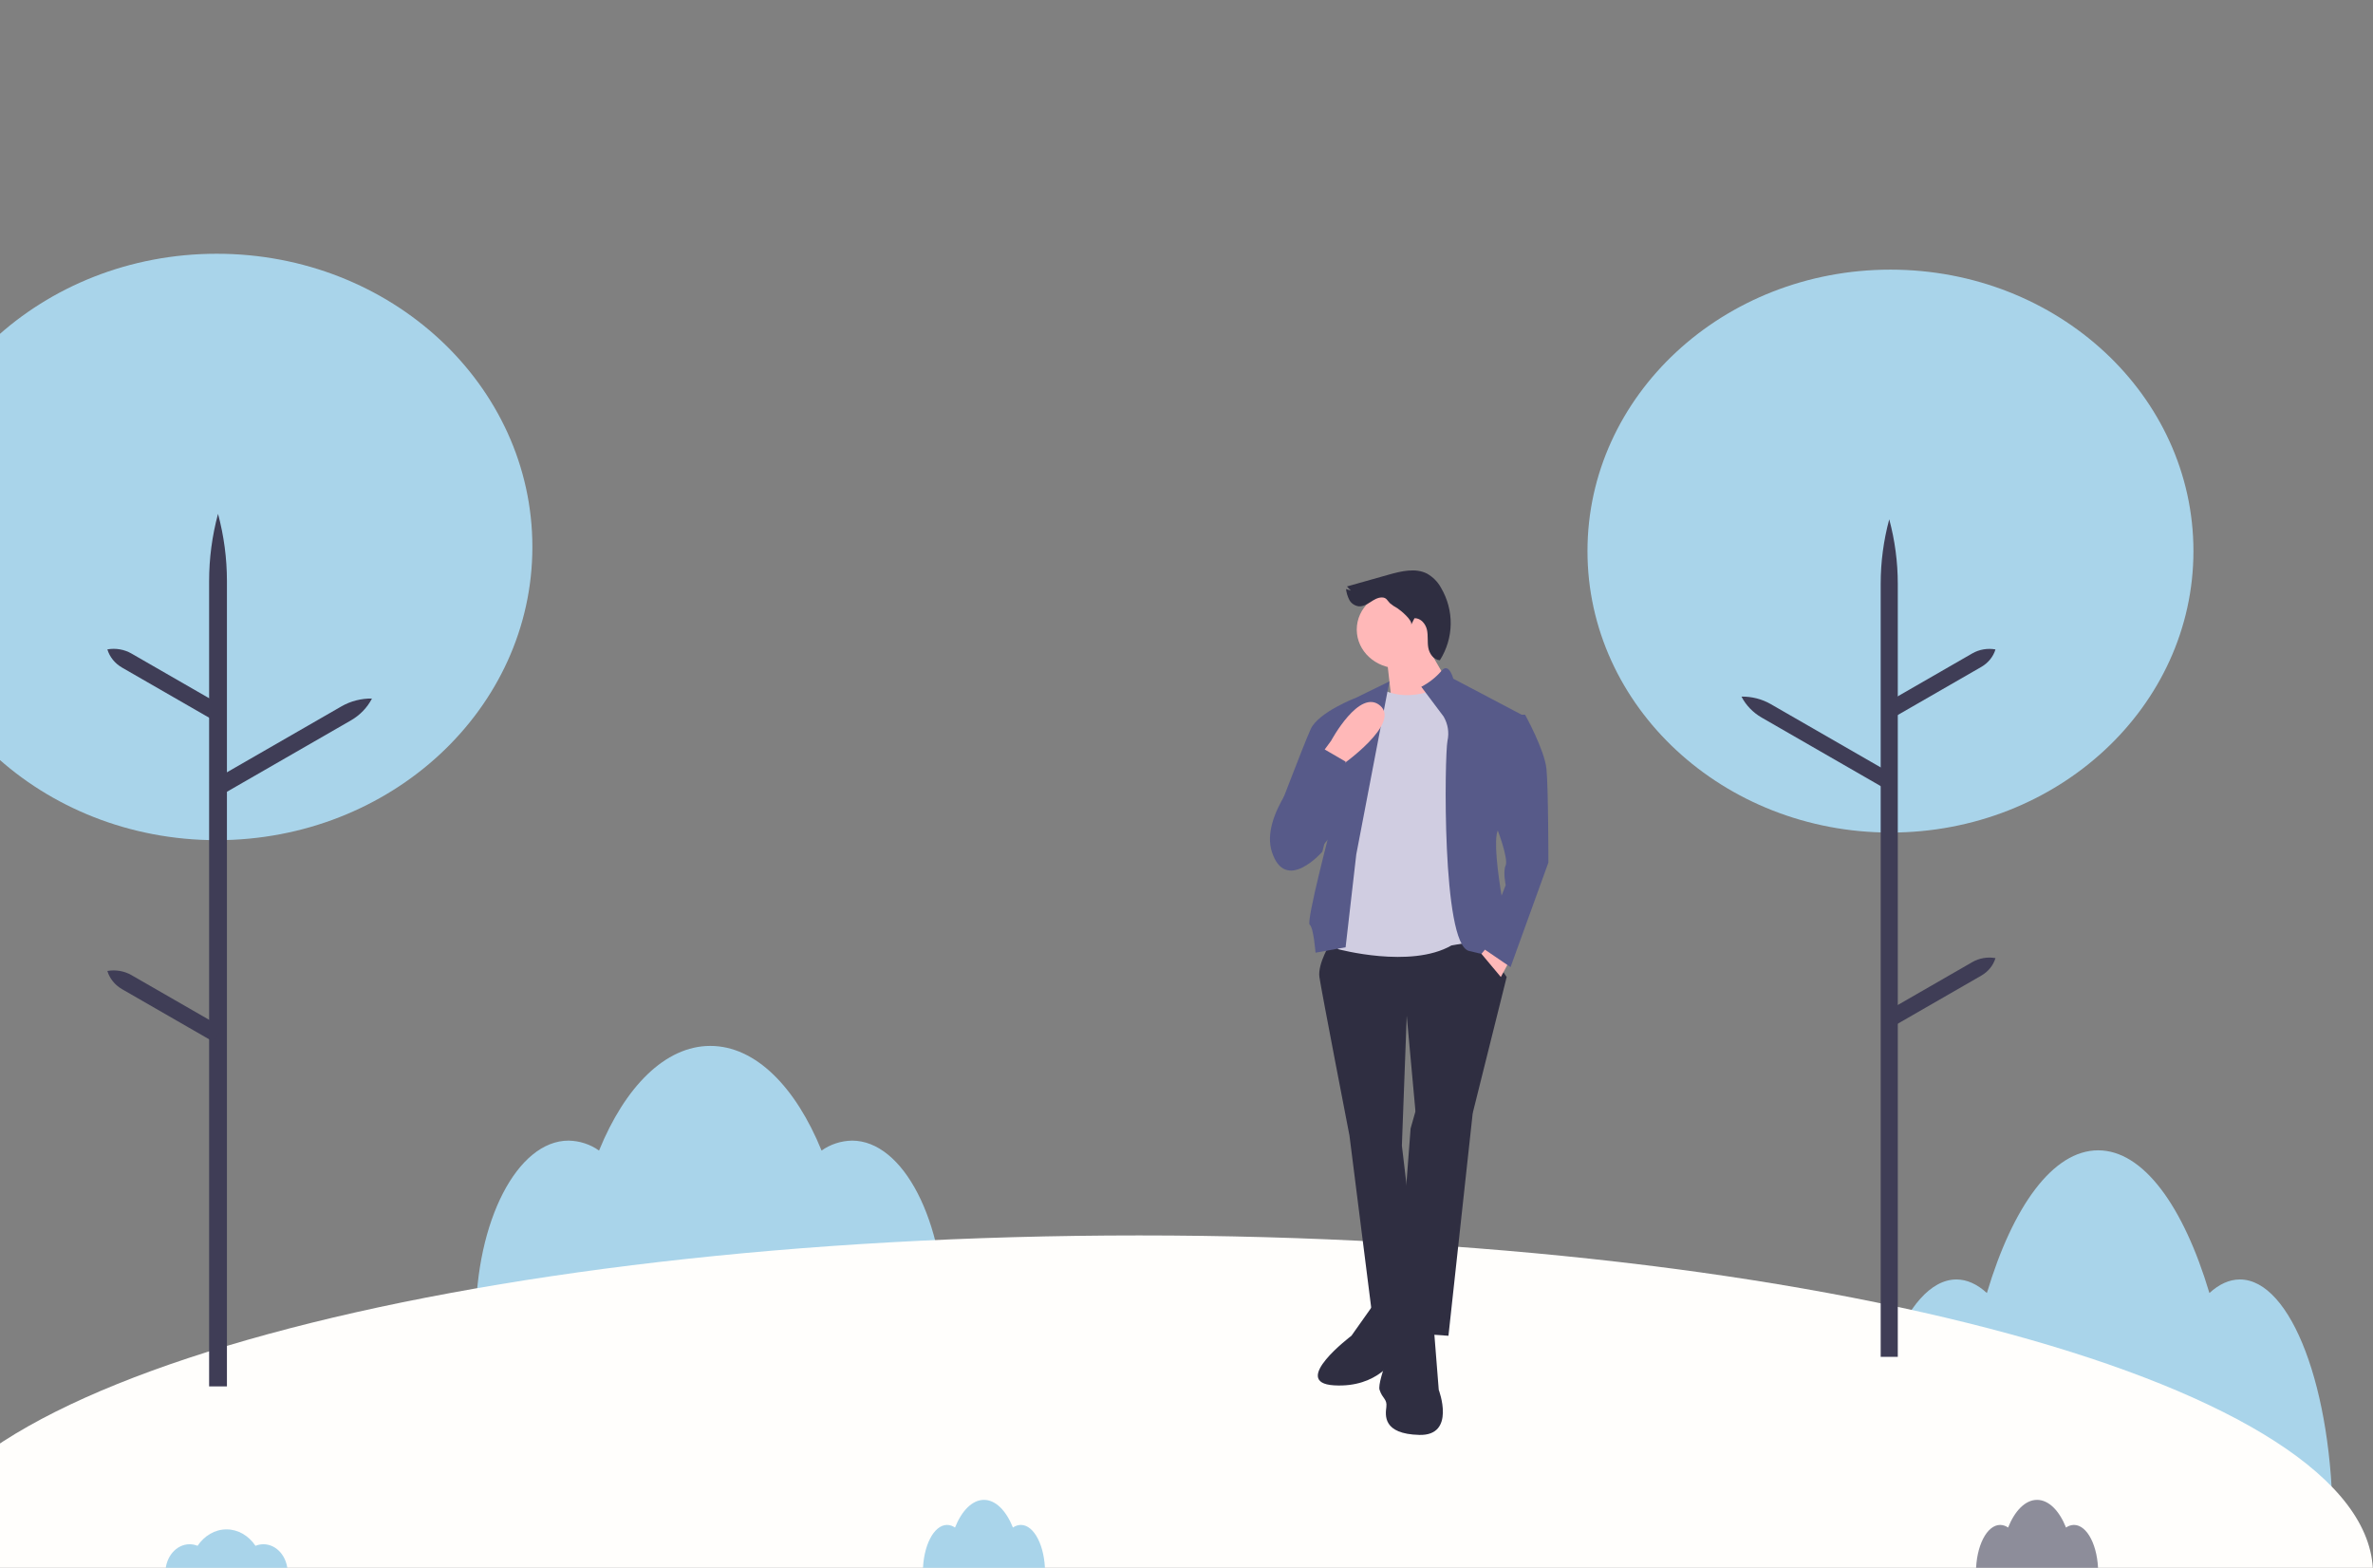 <svg width="504" height="333" viewBox="0 0 504 333" fill="none" xmlns="http://www.w3.org/2000/svg">
<rect x="0" y="0" width="504" height="333" fill="#808080" stroke="none"/>
<g clip-path="url(#clip0)">
<path d="M475.723 271.758C473.457 271.758 471.283 272.782 469.256 274.641C463.744 256.187 455.211 244.328 445.624 244.328C436.038 244.328 427.505 256.187 421.993 274.641C419.966 272.782 417.792 271.758 415.526 271.758C404.635 271.758 395.806 295.092 395.806 323.876H495.443C495.443 295.092 486.614 271.758 475.723 271.758Z" fill="#A9D4EA"/>
<path d="M180.962 242.267C178.618 242.311 176.351 243.052 174.494 244.381C168.982 230.848 160.449 222.151 150.863 222.151C141.276 222.151 132.743 230.848 127.231 244.381C125.374 243.052 123.107 242.311 120.764 242.267C109.873 242.267 101.044 259.378 101.044 280.486H200.681C200.681 259.378 191.853 242.267 180.962 242.267Z" fill="#A9D4EA"/>
<path d="M504 334H-20.124C-19.652 294.438 97.5 262.407 241.938 262.407C386.376 262.407 503.528 294.438 504 334Z" fill="#FFFEFC"/>
<path d="M46.036 178.451C83.059 178.451 113.072 150.568 113.072 116.173C113.072 81.778 83.059 53.896 46.036 53.896C9.013 53.896 -21 81.778 -21 116.173C-21 150.568 9.013 178.451 46.036 178.451Z" fill="#A9D4EA"/>
<path d="M48.198 294.467H44.414V123.421C44.414 118.607 45.05 113.812 46.306 109.142C47.563 113.812 48.198 118.607 48.198 123.421L48.198 294.467Z" fill="#3F3D56"/>
<path d="M46.519 169.137L44.525 166.148L72.526 150.029C74.468 148.911 76.716 148.335 79.001 148.37C78.017 150.286 76.461 151.899 74.519 153.018L46.519 169.137Z" fill="#3F3D56"/>
<path d="M45.2 152.892L47.194 149.904L27.925 138.811C26.397 137.931 24.569 137.617 22.803 137.93C23.287 139.539 24.403 140.92 25.931 141.799L45.2 152.892Z" fill="#3F3D56"/>
<path d="M45.2 221.196L47.194 218.207L27.925 207.115C26.397 206.235 24.569 205.921 22.803 206.234C23.287 207.842 24.403 209.223 25.931 210.103L45.2 221.196Z" fill="#3F3D56"/>
<path d="M401.513 176.833C437.052 176.833 465.863 150.068 465.863 117.052C465.863 84.036 437.052 57.271 401.513 57.271C365.974 57.271 337.164 84.036 337.164 117.052C337.164 150.068 365.974 176.833 401.513 176.833Z" fill="#A9D4EA"/>
<path d="M399.438 288.2H403.07V124.009C403.07 119.389 402.46 114.785 401.254 110.303C400.047 114.785 399.437 119.389 399.438 124.009V288.2Z" fill="#3F3D56"/>
<path d="M401.05 167.893L402.964 165.024L376.086 149.551C374.221 148.478 372.063 147.925 369.87 147.958C370.814 149.797 372.307 151.346 374.172 152.42L401.05 167.893Z" fill="#3F3D56"/>
<path d="M402.316 152.299L400.402 149.43L418.899 138.782C420.366 137.938 422.121 137.636 423.816 137.937C423.351 139.481 422.279 140.806 420.812 141.651L402.316 152.299Z" fill="#3F3D56"/>
<path d="M402.316 217.865L400.402 214.997L418.899 204.349C420.366 203.504 422.121 203.202 423.816 203.503C423.351 205.047 422.279 206.373 420.812 207.217L402.316 217.865Z" fill="#3F3D56"/>
<path d="M55.95 327.998C55.37 328 54.797 328.113 54.266 328.33C52.831 326.205 50.609 324.84 48.112 324.84C45.616 324.84 43.394 326.205 41.958 328.33C41.428 328.113 40.854 328 40.274 327.998C37.438 327.998 35.139 330.685 35.139 334H61.086C61.086 330.685 58.787 327.998 55.95 327.998Z" fill="#A9D4EA"/>
<path d="M216.823 323.893C216.211 323.905 215.62 324.101 215.138 324.452C213.703 320.873 211.481 318.573 208.984 318.573C206.488 318.573 204.266 320.873 202.83 324.452C202.349 324.101 201.758 323.905 201.146 323.893C198.31 323.893 196.011 328.418 196.011 334H221.958C221.958 328.418 219.659 323.893 216.823 323.893Z" fill="#A9D4EA"/>
<path d="M440.489 323.893C439.877 323.905 439.286 324.101 438.804 324.452C437.369 320.873 435.147 318.573 432.65 318.573C430.154 318.573 427.932 320.873 426.496 324.452C426.015 324.101 425.424 323.905 424.812 323.893C421.976 323.893 419.677 328.418 419.677 334H445.624C445.624 328.418 443.325 323.893 440.489 323.893Z" fill="#8D8D9A"/>
<path d="M301.453 232.409L300.629 236.046L299.599 239.684L296.302 282.951L307.636 283.717L312.788 236.429L311.964 233.94L301.453 232.409Z" fill="#2F2E41"/>
<path d="M291.768 277.016L287.028 283.717C287.028 283.717 273.839 293.672 283.318 294.246C292.798 294.821 296.301 288.311 296.301 288.311C296.301 288.311 299.599 287.354 300.011 286.397C300.423 285.44 299.186 277.016 299.186 277.016H291.768Z" fill="#2F2E41"/>
<path d="M297.125 282.185C297.125 282.185 292.386 293.289 293.004 295.204C293.622 297.118 294.652 297.118 294.446 298.841C294.24 300.564 293.622 304.584 301.453 304.776C309.284 304.967 305.575 295.203 305.575 295.203L304.544 282.185H297.125Z" fill="#2F2E41"/>
<path d="M282.701 200.054C282.701 200.054 279.816 204.649 280.228 207.52C280.64 210.392 286.616 241.215 286.616 241.215L291.356 278.739L301.866 277.973L297.744 243.321L298.775 215.753L300.629 236.046L312.788 236.429L320.001 207.52C320.001 207.52 314.643 199.48 313.612 198.905C312.582 198.331 282.701 200.054 282.701 200.054Z" fill="#2F2E41"/>
<path d="M297.022 141.95C301.916 141.95 305.884 138.264 305.884 133.718C305.884 129.171 301.916 125.485 297.022 125.485C292.128 125.485 288.161 129.171 288.161 133.718C288.161 138.264 292.128 141.95 297.022 141.95Z" fill="#FFB8B8"/>
<path d="M294.447 138.982L295.683 149.895L309.284 147.98L301.866 135.153L294.447 138.982Z" fill="#FFB8B8"/>
<path d="M308.254 144.726C308.254 144.726 301.247 149.512 294.446 146.832L284.143 171.145V201.585C284.143 201.585 299.598 205.797 308.254 200.82C308.254 200.82 314.436 199.671 315.466 199.862C316.497 200.054 311.757 147.98 311.757 147.98L308.254 144.726Z" fill="#D0CDE1"/>
<path d="M301.865 145.874L306.605 152.192C307.527 153.771 307.819 155.602 307.429 157.361C306.811 160.424 306.193 200.437 311.963 201.969C317.733 203.5 321.442 203.309 321.442 203.309C321.442 203.309 316.291 180.335 318.145 176.315L323.915 152.192L308.666 144.151C308.666 144.151 307.712 140.514 306.128 142.524C304.952 143.885 303.504 145.022 301.865 145.874Z" fill="#575A89"/>
<path d="M288.059 181.483L295.098 144.726L288.059 148.172C288.059 148.172 280.022 151.235 278.373 154.872C276.724 158.51 270.13 175.932 270.13 175.932C270.13 175.932 271.779 186.461 277.961 182.058C284.143 177.655 282.701 175.549 282.701 175.549C282.701 175.549 277.343 195.842 278.167 196.416C278.991 196.991 279.403 202.351 279.403 202.351L285.792 201.203L288.059 181.483Z" fill="#575A89"/>
<path d="M280.021 160.999L282.7 157.361C282.7 157.361 288.759 146.066 293.149 149.895C297.538 153.724 284.967 162.53 284.967 162.53L280.021 160.999Z" fill="#FFB8B8"/>
<path d="M316.29 200.628L314.642 202.593L318.763 207.52L320.618 204.074L316.29 200.628Z" fill="#FFB8B8"/>
<path d="M293.47 126.898C292.561 126.907 291.765 127.43 291.019 127.911C290.272 128.391 289.426 128.871 288.523 128.777C288.101 128.707 287.704 128.544 287.363 128.303C287.023 128.061 286.749 127.748 286.566 127.388C286.206 126.667 285.974 125.896 285.879 125.106L286.907 125.443L286.074 124.564L294.926 122.065C297.605 121.309 300.632 120.581 303.085 121.833C304.353 122.559 305.38 123.598 306.049 124.834C307.444 127.203 308.156 129.867 308.114 132.566C308.073 135.266 307.281 137.91 305.814 140.241C304.456 140.134 303.571 138.813 303.351 137.564C303.131 136.315 303.345 135.021 303.074 133.78C302.802 132.54 301.783 131.269 300.421 131.308L299.704 132.729C300.163 131.82 297.438 129.6 296.788 129.188C296.217 128.885 295.685 128.524 295.2 128.113C294.637 127.566 294.496 126.889 293.47 126.898Z" fill="#2F2E41"/>
<path d="M280.845 158.893L285.791 161.765L280.845 180.91C280.845 180.91 273.014 189.908 270.129 180.91C267.714 173.378 276.85 163.029 279.892 159.856C280.484 159.239 280.845 158.893 280.845 158.893Z" fill="#575A89"/>
<path d="M319.175 151.809H323.915C323.915 151.809 328.037 159.276 328.449 163.296C328.861 167.316 328.861 183.206 328.861 183.206L320.824 205.414L314.642 201.202L319.793 187.993C319.793 187.993 319.175 185.121 319.793 183.781C320.412 182.441 317.939 175.549 317.527 175.166C317.115 174.783 319.175 151.809 319.175 151.809Z" fill="#575A89"/>
</g>
<defs>
<clipPath id="clip0">
<rect width="525" height="334" fill="white" transform="translate(-21)"/>
</clipPath>
</defs>
</svg>
